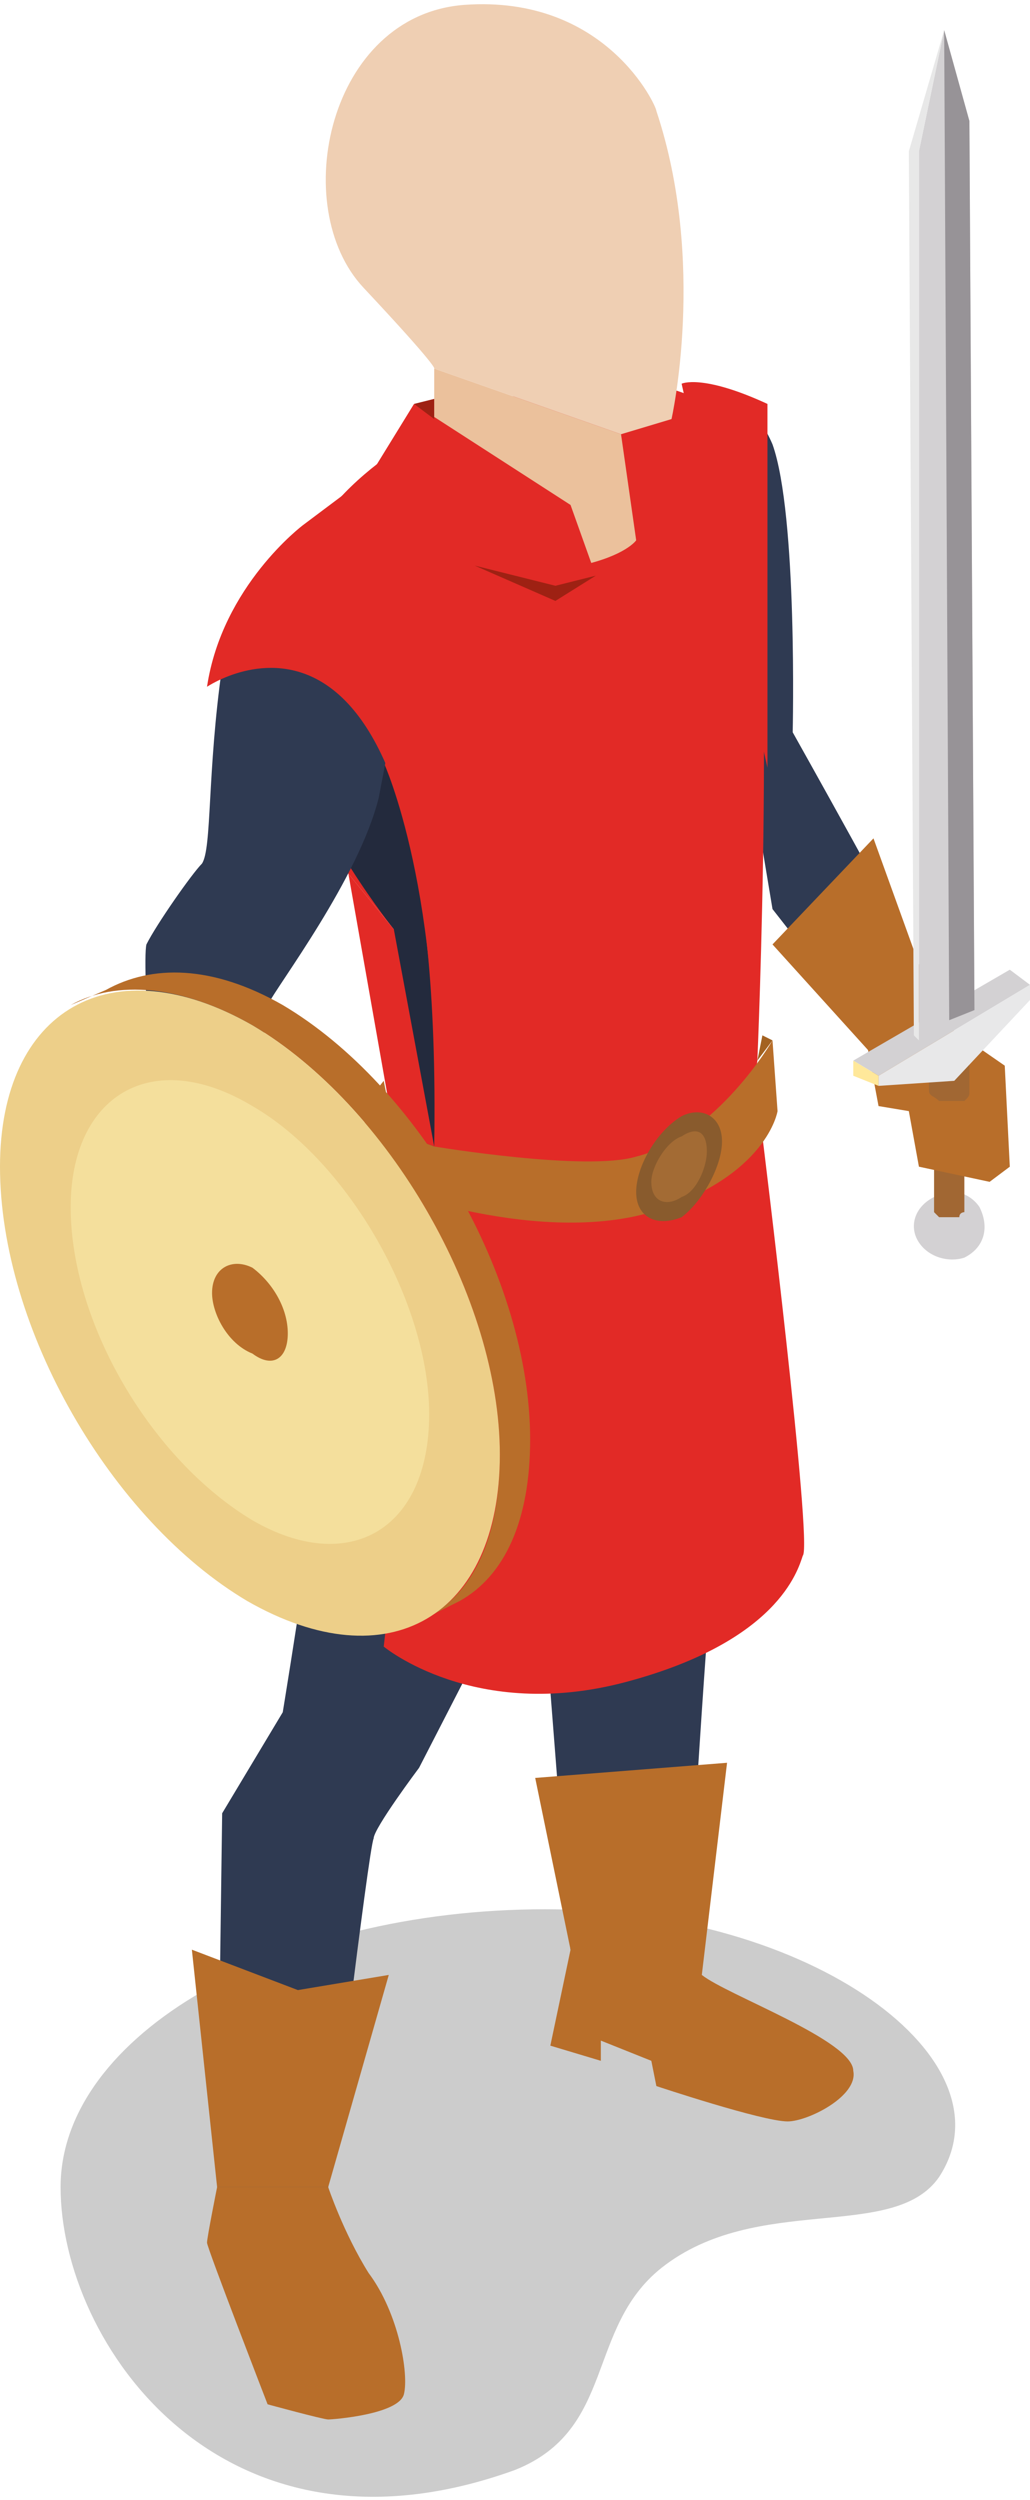 <?xml version="1.0" encoding="UTF-8"?>
<!DOCTYPE svg PUBLIC "-//W3C//DTD SVG 1.1//EN" "http://www.w3.org/Graphics/SVG/1.1/DTD/svg11.dtd">
<!-- Creator: CorelDRAW -->
<svg xmlns="http://www.w3.org/2000/svg" xml:space="preserve" width="115px" height="279px" version="1.1" style="shape-rendering:geometricPrecision; text-rendering:geometricPrecision; image-rendering:optimizeQuality; fill-rule:evenodd; clip-rule:evenodd"
viewBox="0 0 2.04 4.93"
 xmlns:xlink="http://www.w3.org/1999/xlink"
 xmlns:xodm="http://www.corel.com/coreldraw/odm/2003">
 <defs>
  <style type="text/css">
   <![CDATA[
    .fil9 {fill:#232A3D;fill-rule:nonzero}
    .fil4 {fill:#2F3A52;fill-rule:nonzero}
    .fil12 {fill:#895B2D;fill-rule:nonzero}
    .fil18 {fill:#979397;fill-rule:nonzero}
    .fil10 {fill:#9E2113;fill-rule:nonzero}
    .fil2 {fill:#A16733;fill-rule:nonzero}
    .fil11 {fill:#A36221;fill-rule:nonzero}
    .fil13 {fill:#A36B34;fill-rule:nonzero}
    .fil5 {fill:#B86E2A;fill-rule:nonzero}
    .fil3 {fill:#BF8228;fill-rule:nonzero}
    .fil1 {fill:#D3D1D3;fill-rule:nonzero}
    .fil6 {fill:#E22A26;fill-rule:nonzero}
    .fil19 {fill:#E8E8E8;fill-rule:nonzero}
    .fil17 {fill:#E8E8E9;fill-rule:nonzero}
    .fil7 {fill:#EBC19C;fill-rule:nonzero}
    .fil14 {fill:#EDCF89;fill-rule:nonzero}
    .fil8 {fill:#EFCFB3;fill-rule:nonzero}
    .fil15 {fill:#F4DF9C;fill-rule:nonzero}
    .fil16 {fill:#FFE89A;fill-rule:nonzero}
    .fil0 {fill:black;fill-rule:nonzero;fill-opacity:0.2}
   ]]>
  </style>
 </defs>
 <g id="Layer_x0020_1">
  <path class="fil0" d="M0.12 4.32c0,0.31 0.32,0.77 0.9,0.56 0.2,-0.08 0.14,-0.28 0.29,-0.4 0.19,-0.15 0.46,-0.05 0.55,-0.18 0.15,-0.23 -0.25,-0.53 -0.78,-0.53 -0.53,0 -0.96,0.25 -0.96,0.55z"/>
  <g id="_2319506149600">
   <path class="fil1" d="M1.85 2.36c0.03,-0.02 0.07,-0.01 0.09,0.02 0.02,0.04 0.01,0.08 -0.03,0.1 -0.03,0.01 -0.07,0 -0.09,-0.03 -0.02,-0.03 -0.01,-0.07 0.03,-0.09z"/>
   <path class="fil2" d="M1.85 2.39c0,0 0,0 0.01,0.01 0.01,0 0.03,0 0.04,0 0,-0.01 0.01,-0.01 0.01,-0.01l0 -0.1c0,0 -0.01,0.01 -0.01,0.01 -0.01,0.01 -0.03,0.01 -0.04,0 -0.01,0 -0.01,-0.01 -0.01,-0.01l0 0.1z"/>
  </g>
  <path class="fil3" d="M1.86 2.2c-0.02,-0.01 -0.02,-0.01 0,-0.02 0.02,0 0.04,0 0.06,0 0.01,0.01 0.01,0.01 0,0.02 -0.02,0 -0.04,0 -0.06,0z"/>
  <g id="_2319506154496">
   <path class="fil4" d="M1.5 2.11c0,0 0.05,0.67 0.03,0.73 -0.02,0.06 -0.1,0.2 -0.12,0.28 -0.01,0.07 -0.05,0.73 -0.05,0.73l-0.23 0 -0.05 -0.64 0.01 -0.23 0.1 -0.19 -0.36 0.7c0,0 -0.09,0.12 -0.09,0.14 -0.01,0.02 -0.09,0.69 -0.09,0.69l-0.22 0 0.01 -0.74 0.12 -0.2c0,0 0.1,-0.61 0.11,-0.8 0.01,-0.18 0.11,-0.35 0.11,-0.35l0.72 -0.12z"/>
   <path class="fil4" d="M1.36 0.77c0,0 0.11,-0.04 0.17,0.1 0.05,0.14 0.04,0.57 0.04,0.57 0,0 0.23,0.41 0.25,0.46 0.03,0.05 -0.11,0.12 -0.11,0.12l-0.18 -0.23 -0.17 -1.02z"/>
   <polygon class="fil5" points="1.82,1.9 1.86,2.01 1.99,2.1 2,2.3 1.96,2.33 1.82,2.3 1.8,2.19 1.74,2.18 1.71,2.02 "/>
   <path class="fil6" d="M0.69 1.72l0.09 0.11 0 0.4 0.2 0.08c0,0 0.25,0.05 0.38,-0.02 0.13,-0.08 0.14,-0.2 0.14,-0.2 0,0 0.04,-0.92 -0.02,-1.19 -0.07,-0.27 -0.65,-0.16 -0.85,0.13 -0.19,0.28 0.06,0.69 0.06,0.69z"/>
   <path class="fil5" d="M1.13 3.85l-0.04 0.19 0.1 0.03 0 -0.04 0.1 0.04 0.01 0.05c0,0 0.21,0.07 0.26,0.07 0.04,0 0.14,-0.05 0.13,-0.1 0,-0.06 -0.25,-0.15 -0.3,-0.19 -0.05,-0.04 -0.03,-0.05 -0.03,-0.05l-0.23 0z"/>
   <path class="fil5" d="M0.43 4.32c0,0 -0.02,0.1 -0.02,0.11 0,0.01 0.12,0.32 0.12,0.32 0,0 0.11,0.03 0.12,0.03 0.01,0 0.14,-0.01 0.15,-0.05 0.01,-0.04 -0.01,-0.16 -0.07,-0.24 -0.05,-0.08 -0.08,-0.17 -0.08,-0.17l-0.22 0z"/>
   <path class="fil7" d="M0.86 0.72l0 0.15c0,0 0.2,0.26 0.29,0.24 0.09,-0.02 0.11,-0.05 0.11,-0.05l-0.03 -0.21 -0.37 -0.13z"/>
   <path class="fil8" d="M1.3 0.21c0,-0.01 -0.1,-0.23 -0.38,-0.21 -0.27,0.02 -0.35,0.4 -0.2,0.56 0.15,0.16 0.14,0.16 0.14,0.16l0.37 0.13 0.1 -0.03c0,0 0.07,-0.31 -0.03,-0.61z"/>
   <path class="fil9" d="M0.76 1.5c0,0 0.12,0.26 0.1,0.76l-0.08 -0.03 0 -0.4c0,0 -0.16,-0.2 -0.19,-0.35l0.17 0.02z"/>
   <polygon class="fil6" points="0.69,1.72 0.78,1.83 0.86,2.26 0.78,2.23 "/>
   <path class="fil4" d="M0.63 1.03c0,0 -0.16,0.08 -0.19,0.28 -0.03,0.21 -0.02,0.36 -0.04,0.39 -0.02,0.02 -0.09,0.12 -0.11,0.16 -0.01,0.04 0.02,0.47 0.04,0.8l0.2 0.06c0,0 -0.02,-0.7 0,-0.74 0.02,-0.04 0.18,-0.25 0.22,-0.41 0.03,-0.16 0.07,-0.28 -0.12,-0.54z"/>
  </g>
  <path class="fil6" d="M0.6 1.03c0,0 -0.16,0.12 -0.19,0.32 0,0 0.47,-0.32 0.45,0.91 0,0 0.24,0.1 0.44,0.05l-0.62 -1.34 -0.08 0.06z"/>
  <path class="fil6" d="M1.35 0.75c0,0 0.04,-0.02 0.17,0.04l0 0.72 -0.17 -0.76z"/>
  <polygon class="fil5" points="1.86,2.01 1.73,1.65 1.53,1.86 1.72,2.07 "/>
  <polygon class="fil6" points="0.82,0.79 1.13,0.99 1.18,1.13 1.1,1.15 0.74,0.92 "/>
  <polygon class="fil10" points="1.18,1.13 1.1,1.15 0.94,1.11 1.1,1.18 "/>
  <path class="fil6" d="M0.86 2.37l-0.19 0.81 -0.11 -0.12c0,0 0.09,-0.61 0.17,-0.73 0.08,-0.12 0.13,0.04 0.13,0.04z"/>
  <polygon class="fil11" points="1.53,2.05 1.51,2.04 1.5,2.09 "/>
  <path class="fil6" d="M0.86 2.37l-0.1 0.88c0,0 0.18,0.15 0.48,0.07 0.3,-0.08 0.34,-0.22 0.35,-0.25 0.02,-0.02 -0.08,-0.83 -0.08,-0.83l-0.25 0.11 -0.4 0.02z"/>
  <path class="fil5" d="M0.78 2.23l0.08 0.03c0,0 0.3,0.05 0.4,0.02 0.16,-0.04 0.27,-0.23 0.27,-0.23l0.01 0.14c0,0 -0.02,0.13 -0.25,0.2 -0.24,0.07 -0.56,-0.06 -0.56,-0.06l-0.01 -0.15 0.04 -0.05 0.02 0.1z"/>
  <g id="_2357992875056">
   <polygon class="fil11" points="0.33,2.66 0.25,2.22 0.61,2.25 0.53,2.72 "/>
   <polygon class="fil11" points="0.56,2.87 0.56,3 0.37,2.93 0.37,2.91 0.33,2.88 0.33,2.66 0.53,2.72 0.62,2.83 0.6,2.91 "/>
  </g>
  <polygon class="fil5" points="1.06,3.51 1.13,3.85 1.39,3.9 1.44,3.48 "/>
  <polygon class="fil5" points="0.38,3.85 0.59,3.93 0.77,3.9 0.65,4.32 0.43,4.32 "/>
  <g id="_2357992824176">
   <g>
    <path class="fil12" d="M1.35 2.2c0.04,-0.02 0.08,0 0.08,0.05 0,0.05 -0.04,0.12 -0.08,0.15 -0.05,0.02 -0.09,0 -0.09,-0.05 0,-0.05 0.04,-0.12 0.09,-0.15z"/>
   </g>
   <g>
    <path class="fil13" d="M1.35 2.24c0.03,-0.02 0.05,-0.01 0.05,0.03 0,0.03 -0.02,0.08 -0.05,0.09 -0.03,0.02 -0.06,0.01 -0.06,-0.03 0,-0.03 0.03,-0.08 0.06,-0.09z"/>
   </g>
  </g>
  <polygon class="fil10" points="0.82,0.79 0.86,0.78 0.86,0.82 "/>
  <g id="_2357992835216">
   <g>
    <g>
     <path class="fil5" d="M0.56 1.98c-0.14,-0.08 -0.26,-0.08 -0.35,-0.03l-0.07 0.03c0.09,-0.05 0.22,-0.04 0.36,0.04 0.27,0.16 0.49,0.54 0.49,0.85 0,0.16 -0.05,0.27 -0.14,0.32l0.06 -0.03c0.09,-0.05 0.14,-0.16 0.14,-0.32 0,-0.32 -0.22,-0.7 -0.49,-0.86z"/>
     <g>
      <path class="fil14" d="M0.5 2.02c0.27,0.16 0.49,0.54 0.49,0.85 0,0.32 -0.22,0.45 -0.5,0.29 -0.27,-0.16 -0.49,-0.54 -0.49,-0.86 0,-0.31 0.22,-0.44 0.5,-0.28z"/>
     </g>
    </g>
   </g>
   <g>
    <path class="fil15" d="M0.5 2.18c0.19,0.11 0.35,0.39 0.35,0.61 0,0.23 -0.16,0.32 -0.35,0.21 -0.2,-0.12 -0.36,-0.39 -0.36,-0.62 0,-0.22 0.16,-0.32 0.36,-0.2z"/>
   </g>
   <g>
    <path class="fil5" d="M0.5 2.5c0.04,0.03 0.07,0.08 0.07,0.13 0,0.05 -0.03,0.07 -0.07,0.04 -0.05,-0.02 -0.08,-0.08 -0.08,-0.12 0,-0.05 0.04,-0.07 0.08,-0.05z"/>
   </g>
  </g>
  <g id="_2357992844816">
   <path class="fil2" d="M1.84 2.15c0,0.01 0.01,0.01 0.02,0.02 0.01,0 0.03,0 0.05,0 0.01,-0.01 0.01,-0.01 0.01,-0.02l0 -0.13c0,0 0,0.01 -0.01,0.01 -0.02,0.01 -0.04,0.01 -0.05,0 -0.01,0 -0.02,-0.01 -0.02,-0.01l0 0.13z"/>
   <g>
    <g>
     <g>
      <g>
       <polygon class="fil1" points="1.74,2.12 1.69,2.09 2,1.91 2.04,1.94 "/>
      </g>
      <g>
       <polygon class="fil16" points="1.74,2.14 1.69,2.12 1.69,2.09 1.74,2.12 "/>
      </g>
      <g>
       <polygon class="fil17" points="1.74,2.12 2.04,1.94 2.04,1.97 1.89,2.13 1.74,2.14 "/>
      </g>
     </g>
    </g>
   </g>
   <g>
    <g>
     <polygon class="fil1" points="1.92,0.23 1.93,1.99 1.82,2.05 1.82,0.29 1.87,0.05 "/>
     <polygon class="fil18" points="1.87,0.05 1.88,2.01 1.93,1.99 1.92,0.23 "/>
    </g>
    <polygon class="fil19" points="1.87,0.05 1.82,0.29 1.82,2.05 1.81,2.04 1.8,0.29 "/>
   </g>
  </g>
 </g>
</svg>
